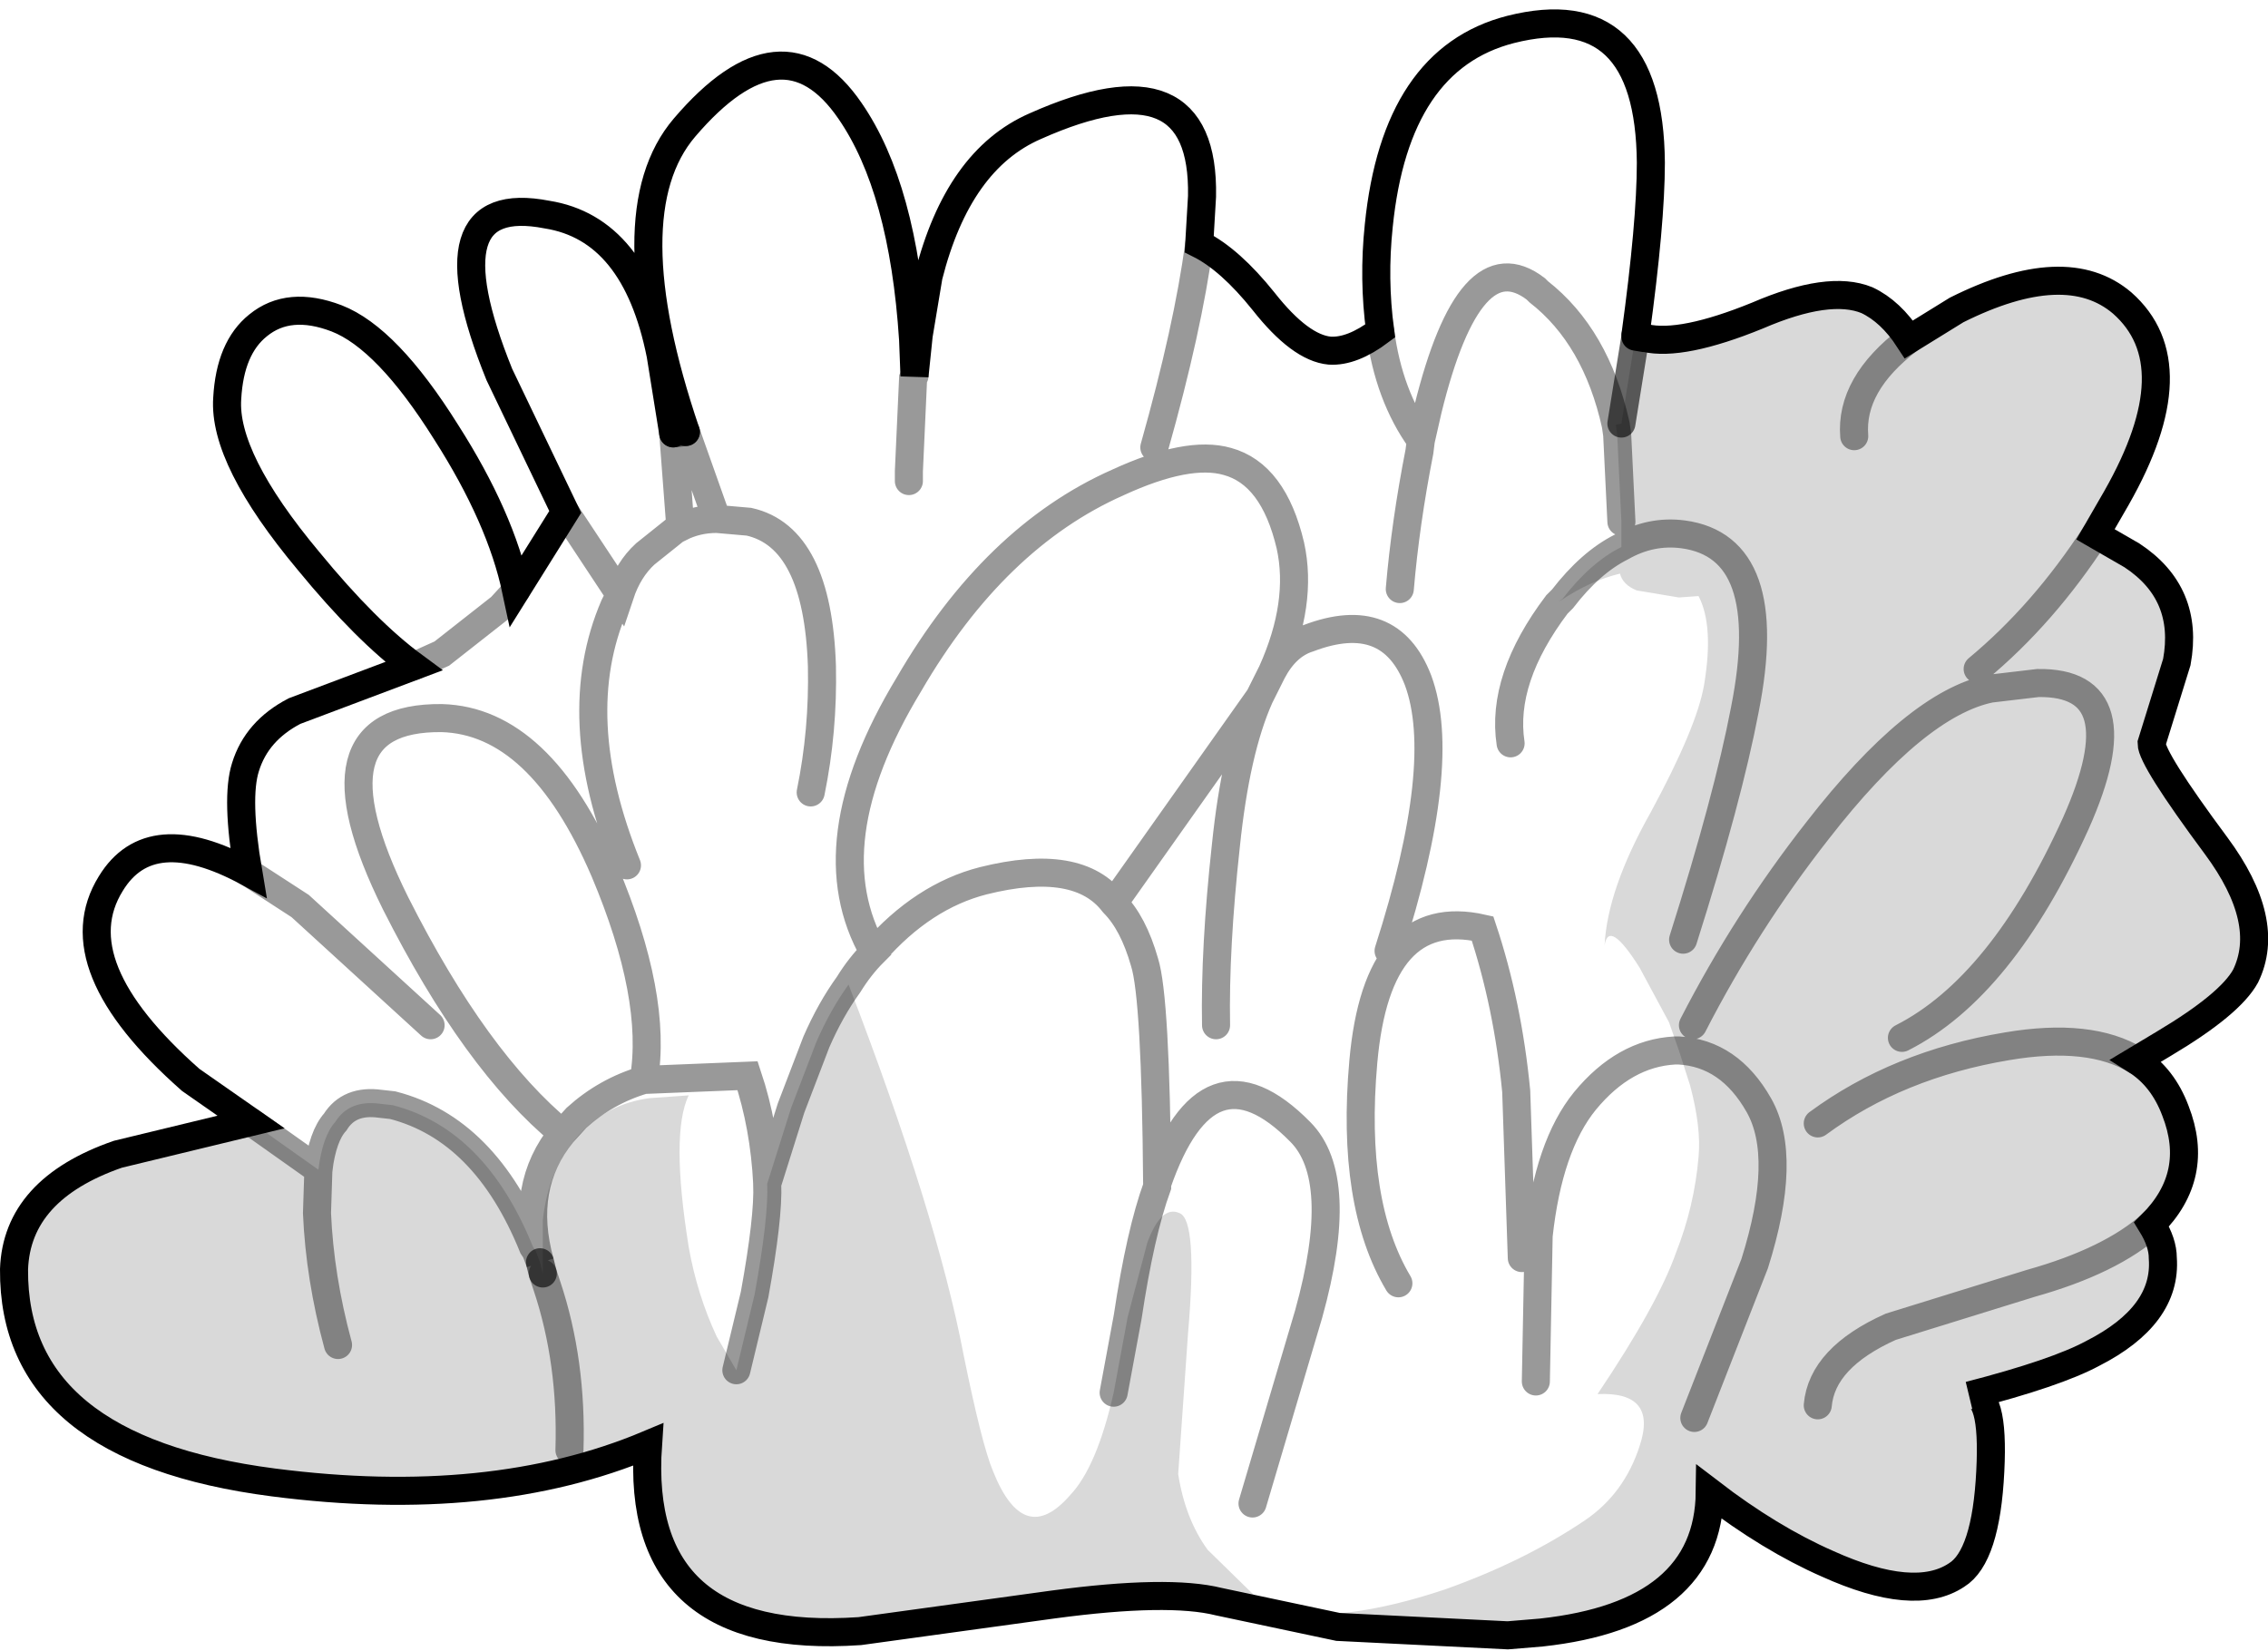 <?xml version="1.0" encoding="UTF-8" standalone="no"?>
<svg xmlns:xlink="http://www.w3.org/1999/xlink" height="58.85px" width="80.85px" xmlns="http://www.w3.org/2000/svg">
  <g transform="matrix(1.0, 0.0, 0.0, 1.0, 0.45, 0.85)">
    <path d="M57.85 11.15 L58.15 11.2 58.2 11.2 Q59.5 11.5 62.2 10.4 64.75 9.3 66.1 9.85 66.95 10.25 67.6 11.25 L69.3 10.2 Q73.2 8.25 75.2 9.95 77.7 12.15 75.0 16.9 L74.25 18.2 75.55 18.95 Q77.6 20.3 77.15 22.75 L76.25 25.65 Q76.25 26.2 78.55 29.3 80.55 32.0 79.6 33.95 79.05 34.95 76.7 36.35 L75.7 36.95 Q76.65 37.55 77.1 38.75 78.0 41.05 76.25 42.8 76.65 43.45 76.65 44.0 76.8 46.05 74.15 47.4 72.85 48.1 69.75 48.9 70.65 48.7 70.5 51.6 70.35 54.65 69.3 55.3 67.8 56.3 64.7 54.9 62.65 54.0 60.5 52.35 60.45 56.7 54.5 57.35 L53.3 57.45 47.25 57.15 43.0 56.25 Q41.2 55.8 37.1 56.35 L30.2 57.3 Q22.15 57.85 22.65 50.65 17.05 53.0 9.3 52.0 0.0 50.8 0.05 44.4 0.15 41.55 3.75 40.3 L8.5 39.15 10.9 40.85 10.85 42.4 Q10.95 44.7 11.6 47.1 10.95 44.7 10.85 42.4 L10.9 40.85 Q11.05 39.65 11.5 39.15 12.0 38.35 13.1 38.5 L13.55 38.55 Q16.85 39.4 18.55 43.6 L18.65 43.75 18.8 44.15 18.9 44.55 18.9 42.65 Q19.1 40.8 20.2 39.6 21.2 38.5 22.7 38.3 L24.1 38.2 Q23.45 39.55 24.1 43.6 24.4 45.3 25.1 46.8 L25.8 48.0 26.45 45.3 Q26.95 42.55 26.9 41.35 L27.75 38.65 28.65 36.3 Q29.15 35.15 29.8 34.25 32.95 42.45 33.9 47.45 34.55 50.65 34.95 51.6 36.05 54.35 37.7 52.45 38.65 51.45 39.25 48.8 L39.75 46.1 40.45 43.45 Q40.95 42.1 41.6 42.4 42.25 42.65 41.9 46.7 L41.55 51.7 Q41.8 53.3 42.6 54.4 L44.85 56.6 Q47.4 57.05 51.1 55.8 53.9 54.8 56.05 53.35 57.45 52.4 58.0 50.7 58.65 48.75 56.5 48.85 58.65 45.65 59.3 43.8 59.95 42.15 60.1 40.4 60.2 39.35 59.8 37.85 L59.4 36.6 59.05 35.6 58.0 33.65 Q56.9 31.9 56.75 32.85 56.85 30.85 58.4 28.1 60.05 25.05 60.3 23.55 60.65 21.45 60.1 20.4 L59.4 20.45 57.9 20.2 Q57.4 20.0 57.3 19.6 56.25 19.85 55.2 20.55 L55.1 20.6 55.25 20.5 Q56.25 19.2 57.35 18.65 L57.35 17.75 57.2 14.65 57.15 14.3 57.35 14.25 57.85 11.15 M59.9 35.7 Q61.8 32.0 64.35 28.75 67.85 24.25 70.5 23.7 L72.2 23.5 Q75.8 23.45 73.55 28.5 70.9 34.35 67.35 36.15 70.9 34.35 73.55 28.5 75.8 23.45 72.2 23.5 L70.5 23.7 Q67.85 24.25 64.35 28.75 61.8 32.0 59.9 35.7 M67.6 11.25 Q65.5 12.85 65.65 14.7 65.5 12.85 67.6 11.25 M70.05 23.0 Q72.4 21.05 74.25 18.2 72.4 21.05 70.05 23.0 M59.55 32.65 Q61.15 27.6 61.75 24.45 62.9 18.65 59.55 18.2 58.4 18.05 57.35 18.65 58.4 18.05 59.55 18.2 62.9 18.65 61.75 24.45 61.15 27.6 59.55 32.65 M55.25 20.5 L55.2 20.55 55.25 20.5 M59.95 49.7 L62.1 44.2 Q63.3 40.4 62.25 38.55 61.2 36.7 59.4 36.6 61.2 36.7 62.25 38.55 63.3 40.4 62.1 44.2 L59.95 49.7 M19.85 50.85 Q19.95 47.7 19.05 45.0 L18.9 44.55 19.05 45.0 Q19.95 47.7 19.85 50.85 M76.25 42.8 Q74.8 44.1 71.95 44.9 L66.95 46.45 Q64.5 47.55 64.35 49.25 64.5 47.55 66.95 46.45 L71.95 44.9 Q74.8 44.1 76.25 42.8 M64.35 39.2 Q67.2 37.1 71.1 36.45 74.05 35.95 75.7 36.95 74.05 35.95 71.1 36.45 67.2 37.1 64.35 39.2" fill="#000000" fill-opacity="0.149" fill-rule="evenodd" stroke="none"/>
    <path d="M8.5 39.15 L6.35 37.65 Q1.7 33.55 3.5 30.65 4.9 28.35 8.4 30.25 7.95 27.6 8.3 26.5 8.7 25.2 10.05 24.5 L14.3 22.9 Q12.6 21.65 10.55 19.15 7.5 15.5 7.65 13.35 7.75 11.55 8.75 10.75 9.85 9.85 11.55 10.5 13.35 11.2 15.45 14.55 17.4 17.6 17.95 20.2 L19.7 17.4 17.35 12.5 Q14.7 5.95 19.05 6.8 22.2 7.3 23.1 11.8 L23.55 14.6 24.0 14.55 Q21.35 6.75 23.95 3.7 27.45 -0.4 29.85 3.1 31.75 5.85 32.1 11.25 L32.15 12.55 32.3 11.1 32.65 9.0 Q33.7 4.85 36.45 3.65 42.5 0.95 42.4 6.15 L42.3 7.85 Q43.4 8.4 44.6 9.9 45.9 11.55 46.95 11.65 47.75 11.7 48.75 10.95 48.5 9.1 48.7 7.2 49.3 1.25 53.4 0.2 58.35 -1.05 58.4 4.95 58.4 7.1 57.85 11.1 L57.85 11.15 57.35 14.25 57.15 14.3 57.2 14.65 57.35 17.75 57.35 18.65 Q56.25 19.2 55.25 20.5 L55.1 20.6 55.2 20.55 Q56.25 19.85 57.3 19.6 57.4 20.0 57.9 20.2 L59.4 20.45 60.1 20.4 Q60.65 21.45 60.3 23.55 60.05 25.05 58.4 28.1 56.85 30.85 56.75 32.85 56.9 31.9 58.0 33.65 L59.05 35.6 59.4 36.6 59.25 36.6 Q57.45 36.7 56.05 38.4 54.75 40.0 54.4 43.2 L54.3 48.4 54.4 43.2 Q54.75 40.0 56.05 38.4 57.45 36.7 59.25 36.6 L59.4 36.6 59.8 37.85 Q60.2 39.35 60.1 40.4 59.95 42.15 59.3 43.8 58.65 45.65 56.5 48.85 58.65 48.75 58.0 50.7 57.45 52.4 56.05 53.35 53.9 54.8 51.1 55.8 47.4 57.05 44.85 56.6 L42.6 54.4 Q41.8 53.3 41.55 51.7 L41.9 46.7 Q42.25 42.65 41.6 42.4 40.95 42.1 40.45 43.45 L39.75 46.1 39.25 48.8 Q38.65 51.45 37.7 52.45 36.05 54.35 34.95 51.6 34.55 50.65 33.9 47.45 32.95 42.45 29.8 34.25 29.15 35.15 28.65 36.3 L27.75 38.65 26.9 41.35 Q26.95 42.55 26.45 45.3 L25.8 48.0 25.1 46.8 Q24.4 45.3 24.1 43.6 23.45 39.55 24.1 38.2 L22.7 38.3 Q21.2 38.5 20.2 39.6 19.1 40.8 18.9 42.65 L18.9 44.55 18.8 44.15 Q18.05 41.45 19.6 39.55 L20.1 39.0 Q21.15 38.05 22.5 37.65 L26.2 37.5 Q26.8 39.3 26.9 41.35 26.8 39.3 26.2 37.5 L22.5 37.65 Q21.15 38.05 20.1 39.0 L19.6 39.55 Q18.05 41.45 18.8 44.15 L18.65 43.75 18.55 43.6 Q16.85 39.4 13.55 38.55 L13.1 38.5 Q12.0 38.35 11.5 39.15 11.05 39.65 10.9 40.85 L8.5 39.15 M55.2 20.55 L55.05 20.7 Q53.05 23.35 53.4 25.65 53.05 23.35 55.05 20.7 L55.2 20.55 M50.2 14.85 L50.15 15.25 Q49.65 17.8 49.45 20.15 49.65 17.8 50.15 15.25 L50.2 14.85 Q49.05 13.25 48.75 10.95 49.05 13.25 50.2 14.85 L50.45 13.75 Q51.95 7.65 54.3 9.45 L54.4 9.55 Q56.45 11.15 57.15 14.3 56.45 11.15 54.4 9.55 L54.3 9.45 Q51.95 7.65 50.45 13.75 L50.2 14.85 M42.9 35.7 Q42.85 32.95 43.25 29.3 43.6 25.9 44.45 24.0 L44.9 23.1 Q46.0 20.65 45.55 18.6 44.95 16.05 43.3 15.6 41.9 15.2 39.4 16.35 35.0 18.3 31.95 23.55 28.5 29.25 30.7 33.1 30.2 33.6 29.8 34.25 30.2 33.6 30.7 33.1 28.5 29.25 31.95 23.55 35.0 18.3 39.4 16.35 41.9 15.2 43.3 15.6 44.95 16.05 45.55 18.6 46.0 20.65 44.9 23.1 45.4 22.15 46.2 21.9 49.1 20.8 50.1 23.4 51.2 26.35 49.05 33.05 51.2 26.35 50.1 23.4 49.1 20.8 46.2 21.9 45.4 22.15 44.9 23.1 L44.45 24.0 Q43.6 25.9 43.25 29.3 42.85 32.95 42.9 35.7 M40.7 15.1 Q41.9 10.85 42.3 7.85 41.9 10.85 40.7 15.1 M53.8 44.0 L53.6 38.05 Q53.3 34.95 52.4 32.25 48.65 31.4 48.15 37.0 47.7 42.05 49.4 44.9 47.7 42.05 48.15 37.0 48.65 31.4 52.4 32.25 53.3 34.95 53.6 38.05 L53.8 44.0 M40.8 41.35 L40.8 41.45 Q40.2 43.1 39.75 46.1 40.2 43.1 40.8 41.45 L40.8 41.35 Q40.75 34.7 40.35 33.45 39.95 32.05 39.25 31.35 39.95 32.05 40.35 33.45 40.75 34.7 40.8 41.35 42.6 36.15 45.9 39.5 47.55 41.15 46.2 46.0 L44.2 52.75 46.2 46.0 Q47.55 41.15 45.9 39.5 42.6 36.15 40.8 41.35 M8.4 30.25 L10.25 31.45 14.9 35.7 10.25 31.45 8.4 30.25 M17.95 20.2 L17.4 20.8 15.3 22.45 14.3 22.9 15.3 22.45 17.4 20.8 17.95 20.2 M31.95 16.3 L31.95 15.95 32.1 12.65 32.15 12.55 32.1 12.65 31.95 15.95 31.95 16.3 M21.9 30.0 Q19.75 24.7 21.45 20.75 L21.65 20.35 19.7 17.4 21.65 20.35 Q21.95 19.45 22.55 18.9 L23.8 17.9 23.55 14.6 23.8 17.9 22.55 18.9 Q21.95 19.45 21.65 20.35 L21.45 20.75 Q19.75 24.7 21.9 30.0 M25.1 17.65 L24.0 14.55 25.1 17.65 26.25 17.75 Q28.7 18.3 28.85 22.9 28.9 25.2 28.45 27.4 28.9 25.2 28.85 22.9 28.7 18.3 26.25 17.75 L25.1 17.65 Q24.4 17.65 23.8 17.95 L23.8 17.9 23.8 17.95 Q24.4 17.65 25.1 17.65 M30.7 33.1 Q32.45 31.1 34.6 30.55 38.0 29.7 39.25 31.35 38.0 29.7 34.6 30.55 32.45 31.1 30.7 33.1 M19.6 39.55 Q16.5 37.0 13.65 31.35 10.35 24.7 15.3 24.75 18.8 24.85 21.1 30.2 23.0 34.7 22.5 37.65 23.0 34.7 21.1 30.2 18.8 24.85 15.3 24.75 10.35 24.7 13.65 31.35 16.5 37.0 19.6 39.55 M39.25 31.35 L44.45 24.0 39.25 31.35" fill="#ffffff" fill-opacity="0.0" fill-rule="evenodd" stroke="none"/>
    <path d="M57.15 14.3 L57.2 14.65 57.35 17.75 M57.35 18.65 Q58.4 18.05 59.55 18.2 62.9 18.65 61.75 24.45 61.15 27.6 59.55 32.65 M74.25 18.2 Q72.4 21.05 70.05 23.0 M65.65 14.7 Q65.5 12.85 67.6 11.25 M67.35 36.15 Q70.9 34.35 73.55 28.5 75.8 23.45 72.2 23.5 L70.5 23.7 Q67.85 24.25 64.35 28.75 61.8 32.0 59.9 35.7 M48.75 10.95 Q49.05 13.25 50.2 14.85 L50.45 13.75 Q51.95 7.65 54.3 9.45 L54.4 9.55 Q56.45 11.15 57.15 14.3 M29.8 34.25 Q30.2 33.6 30.7 33.1 28.5 29.25 31.95 23.55 35.0 18.3 39.4 16.35 41.9 15.2 43.3 15.6 44.95 16.05 45.55 18.6 46.0 20.65 44.9 23.1 45.4 22.15 46.2 21.9 49.1 20.8 50.1 23.4 51.2 26.35 49.05 33.05 M44.9 23.1 L44.45 24.0 Q43.6 25.9 43.25 29.3 42.85 32.95 42.9 35.7 M49.45 20.15 Q49.65 17.8 50.15 15.25 L50.2 14.85 M53.4 25.65 Q53.05 23.35 55.05 20.7 L55.2 20.55 55.25 20.5 Q56.25 19.2 57.35 18.65 M59.4 36.6 Q61.2 36.7 62.25 38.55 63.3 40.4 62.1 44.2 L59.95 49.7 M42.3 7.85 Q41.9 10.85 40.7 15.1 M54.3 48.4 L54.4 43.2 Q54.75 40.0 56.05 38.4 57.45 36.7 59.25 36.6 L59.4 36.6 M39.75 46.1 L39.25 48.8 M29.8 34.25 Q29.15 35.15 28.65 36.3 L27.75 38.65 26.9 41.35 Q26.95 42.55 26.45 45.3 L25.8 48.0 M18.9 44.55 L19.05 45.0 Q19.95 47.7 19.85 50.85 M39.25 31.35 Q39.95 32.05 40.35 33.45 40.75 34.7 40.8 41.35 42.6 36.15 45.9 39.5 47.55 41.15 46.2 46.0 L44.2 52.75 M39.75 46.1 Q40.2 43.1 40.8 41.45 L40.8 41.35 M49.4 44.9 Q47.7 42.05 48.15 37.0 48.65 31.4 52.4 32.25 53.3 34.95 53.6 38.05 L53.8 44.0 M75.7 36.95 Q74.05 35.95 71.1 36.45 67.2 37.1 64.35 39.2 M64.35 49.25 Q64.5 47.55 66.95 46.45 L71.95 44.9 Q74.8 44.1 76.25 42.8 M19.7 17.4 L21.65 20.35 Q21.95 19.45 22.55 18.9 L23.8 17.9 23.55 14.6 M28.45 27.4 Q28.9 25.2 28.85 22.9 28.7 18.3 26.25 17.75 L25.1 17.65 Q24.4 17.65 23.8 17.95 L23.8 17.9 M24.0 14.55 L25.1 17.65 M21.65 20.35 L21.45 20.75 Q19.75 24.7 21.9 30.0 M32.15 12.55 L32.1 12.65 31.95 15.95 31.95 16.3 M14.3 22.9 L15.3 22.45 17.4 20.8 17.95 20.2 M14.9 35.7 L10.25 31.45 8.4 30.25 M26.9 41.35 Q26.8 39.3 26.2 37.5 L22.5 37.65 Q21.15 38.05 20.1 39.0 L19.6 39.55 Q18.05 41.45 18.8 44.15 L18.65 43.75 18.55 43.6 Q16.85 39.4 13.55 38.55 L13.1 38.5 Q12.0 38.35 11.5 39.15 11.05 39.65 10.9 40.85 L8.5 39.15 M11.6 47.1 Q10.95 44.7 10.85 42.4 L10.9 40.85 M22.5 37.65 Q23.0 34.7 21.1 30.2 18.8 24.85 15.3 24.75 10.35 24.7 13.65 31.35 16.5 37.0 19.6 39.55 M39.25 31.35 Q38.0 29.7 34.6 30.55 32.45 31.1 30.7 33.1 M44.45 24.0 L39.25 31.35" fill="none" stroke="#000000" stroke-linecap="round" stroke-linejoin="miter-clip" stroke-miterlimit="4.0" stroke-opacity="0.4" stroke-width="1.0"/>
    <path d="M57.85 11.15 L58.15 11.2 58.2 11.2 Q59.5 11.5 62.2 10.4 64.75 9.3 66.1 9.85 66.95 10.25 67.6 11.25 L69.3 10.2 Q73.2 8.25 75.2 9.95 77.7 12.15 75.0 16.9 L74.25 18.2 75.55 18.95 Q77.6 20.3 77.15 22.75 L76.25 25.65 Q76.25 26.2 78.55 29.3 80.55 32.0 79.6 33.95 79.05 34.95 76.7 36.35 L75.7 36.95 Q76.65 37.55 77.1 38.75 78.0 41.05 76.25 42.8 76.65 43.45 76.65 44.0 76.8 46.05 74.15 47.4 72.85 48.1 69.75 48.9 70.65 48.7 70.5 51.6 70.35 54.65 69.3 55.3 67.8 56.3 64.7 54.9 62.65 54.0 60.5 52.35 60.45 56.7 54.5 57.35 L53.3 57.45 47.25 57.15 43.0 56.25 Q41.2 55.8 37.1 56.35 L30.2 57.3 Q22.15 57.85 22.65 50.65 17.05 53.0 9.3 52.0 0.0 50.8 0.05 44.4 0.15 41.55 3.75 40.3 L8.5 39.15 6.35 37.65 Q1.7 33.55 3.5 30.65 4.9 28.35 8.4 30.25 7.95 27.6 8.3 26.5 8.7 25.2 10.05 24.5 L14.3 22.9 Q12.6 21.65 10.55 19.15 7.5 15.5 7.65 13.35 7.75 11.55 8.75 10.75 9.85 9.85 11.55 10.5 13.35 11.2 15.45 14.55 17.4 17.6 17.95 20.2 L19.7 17.4 17.35 12.5 Q14.7 5.95 19.05 6.8 22.2 7.3 23.1 11.8 L23.55 14.6 M24.0 14.55 Q21.35 6.75 23.95 3.7 27.45 -0.4 29.85 3.1 31.75 5.85 32.1 11.25 L32.15 12.55 32.3 11.1 32.65 9.0 Q33.7 4.85 36.45 3.65 42.5 0.95 42.4 6.15 L42.3 7.85 Q43.4 8.4 44.6 9.9 45.9 11.55 46.95 11.65 47.75 11.7 48.75 10.95 48.5 9.1 48.7 7.2 49.3 1.25 53.4 0.2 58.35 -1.05 58.4 4.95 58.4 7.1 57.85 11.1" fill="none" stroke="#000000" stroke-linecap="round" stroke-linejoin="miter-clip" stroke-miterlimit="4.0" stroke-width="1.0"/>
    <path d="M23.55 14.6 L24.0 14.55 M57.85 11.1 L57.85 11.15 57.35 14.25 M18.8 44.15 L18.9 44.55" fill="none" stroke="#000000" stroke-linecap="round" stroke-linejoin="miter-clip" stroke-miterlimit="4.0" stroke-opacity="0.6" stroke-width="1.0"/>
  </g>
</svg>
